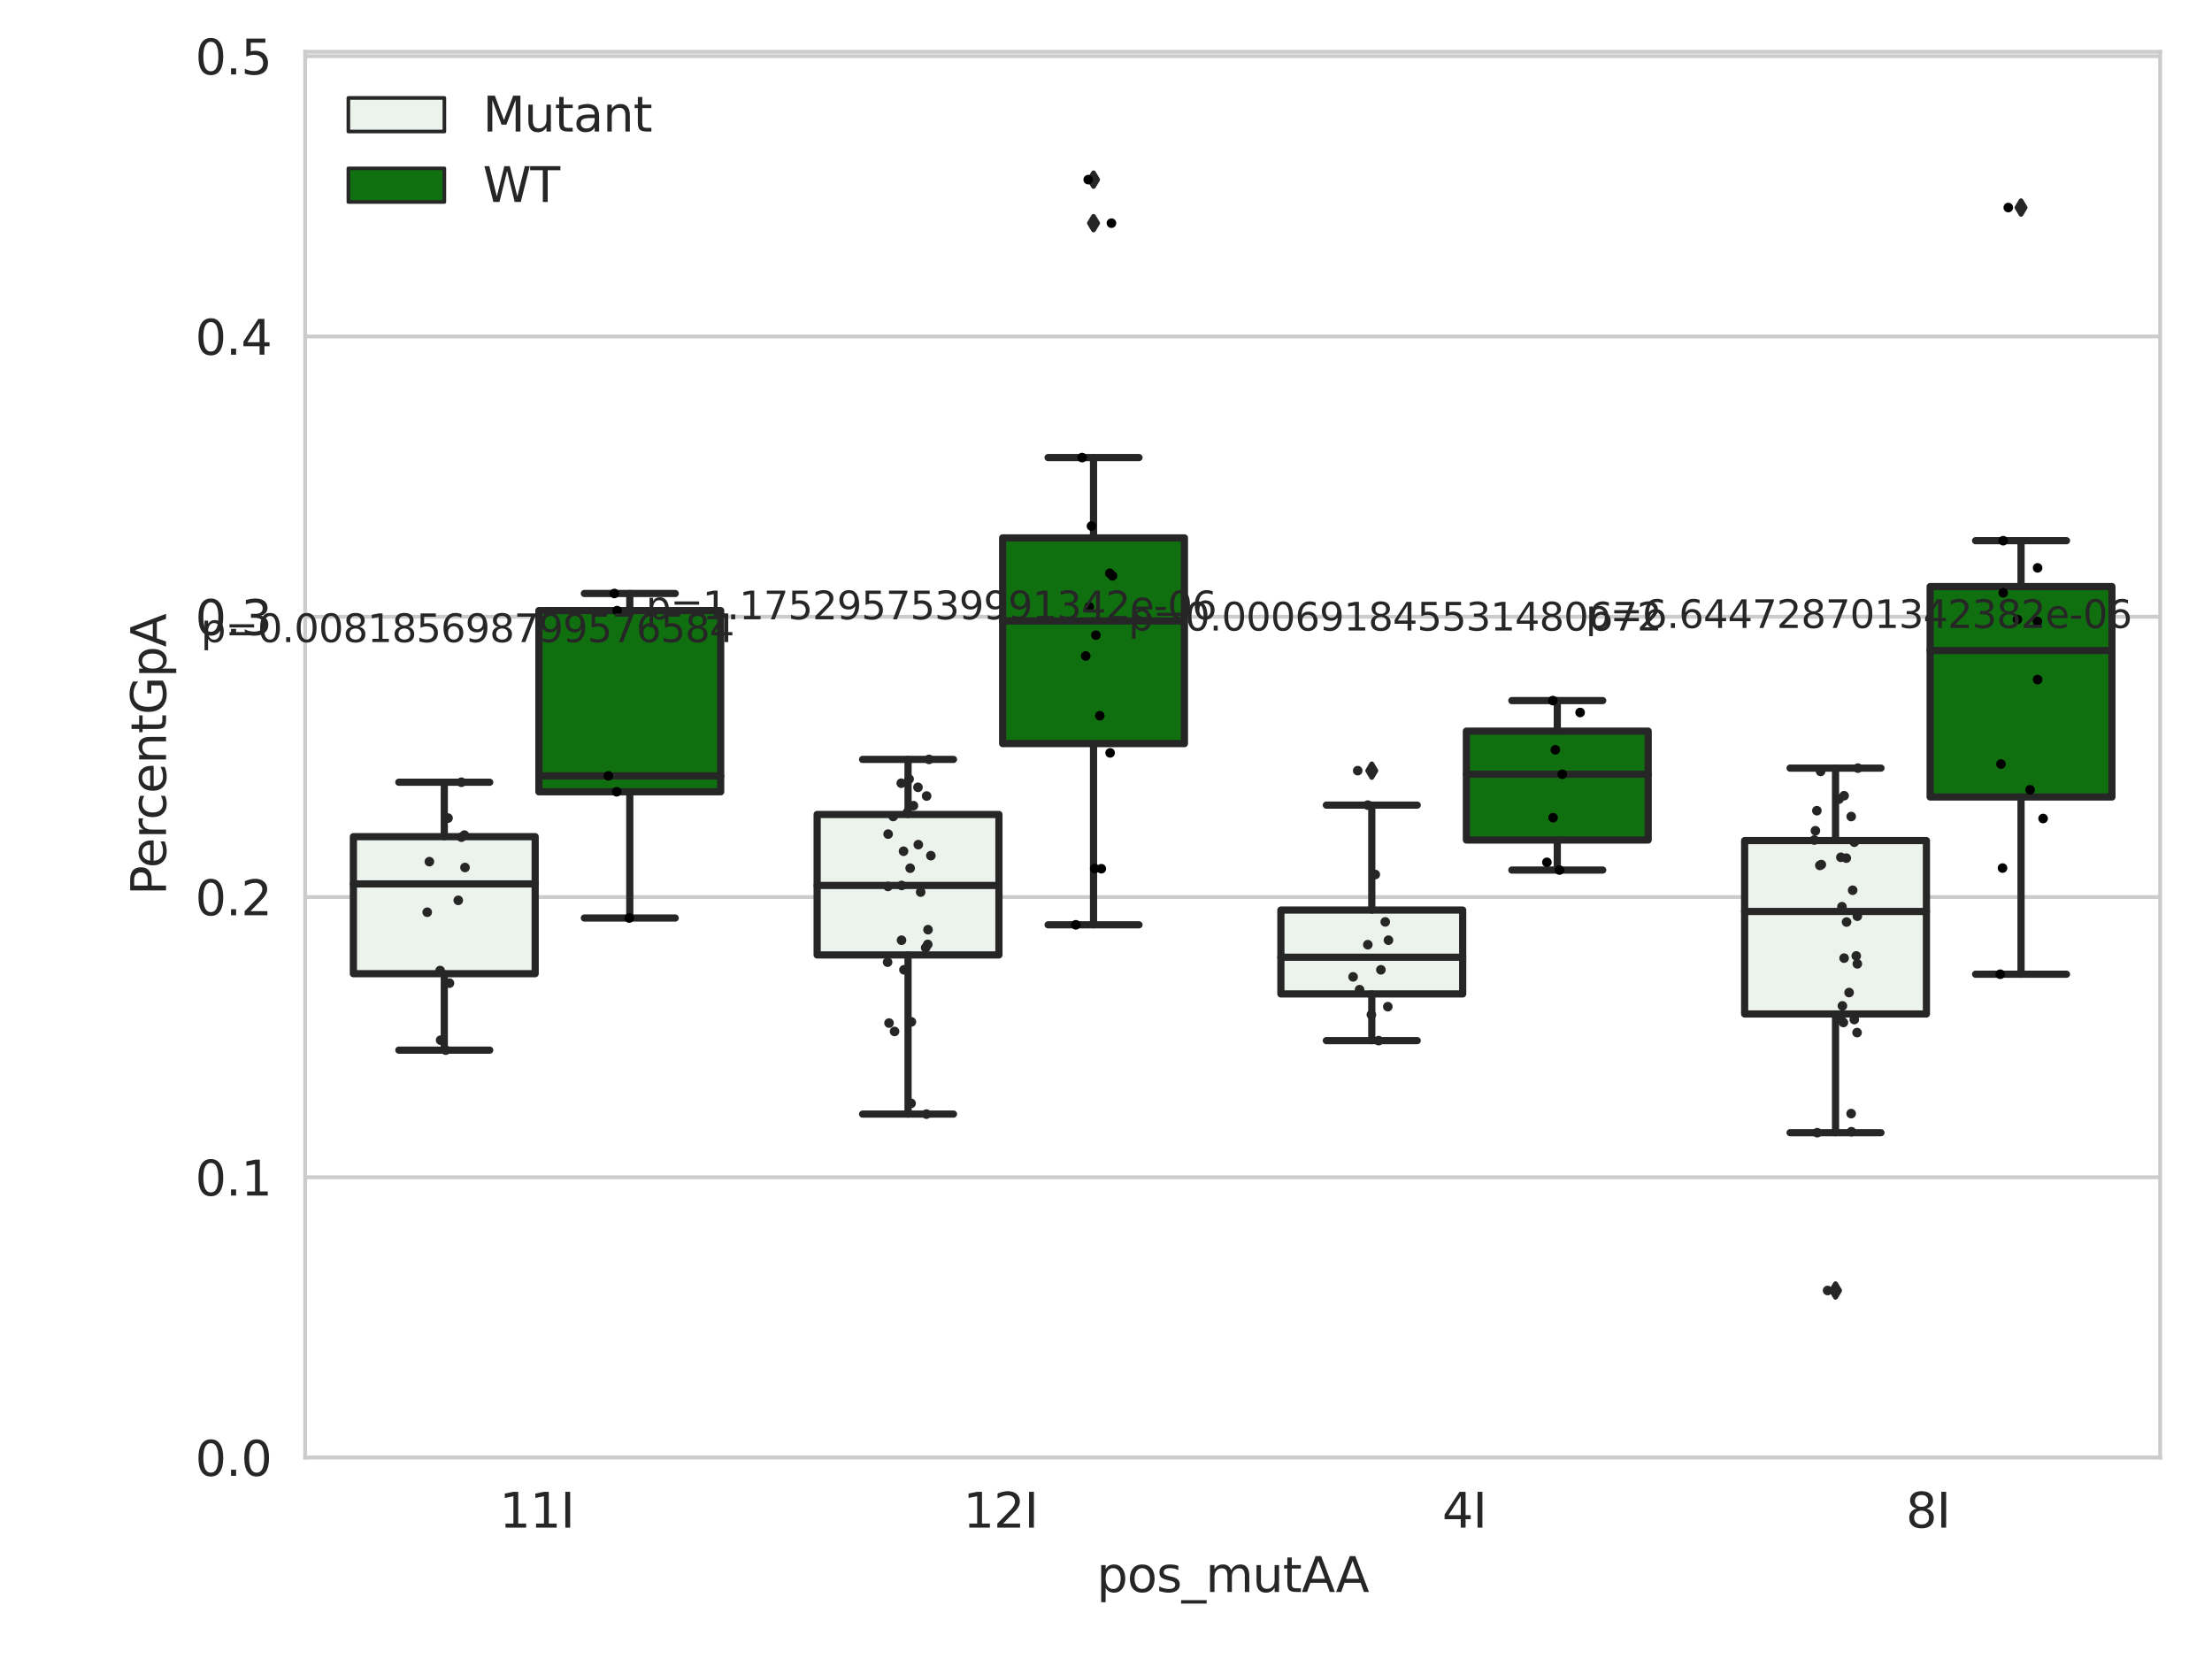 <?xml version="1.0" encoding="utf-8" standalone="no"?>
<!DOCTYPE svg PUBLIC "-//W3C//DTD SVG 1.1//EN"
  "http://www.w3.org/Graphics/SVG/1.1/DTD/svg11.dtd">
<svg xmlns:xlink="http://www.w3.org/1999/xlink" width="460.8pt" height="345.6pt" viewBox="0 0 460.8 345.6" xmlns="http://www.w3.org/2000/svg" version="1.1">
 <defs>
  <style type="text/css">*{stroke-linejoin: round; stroke-linecap: butt}</style>
 </defs>
 <g id="figure_1">
  <g id="patch_1">
   <path d="M 0 345.6 
L 460.8 345.6 
L 460.8 0 
L 0 0 
z
" style="fill: #ffffff"/>
  </g>
  <g id="axes_1">
   <g id="patch_2">
    <path d="M 63.571 303.64 
L 450 303.64 
L 450 10.8 
L 63.571 10.8 
z
" style="fill: #ffffff"/>
   </g>
   <g id="matplotlib.axis_1">
    <g id="xtick_1">
     <g id="text_1">
      <!-- 11I -->
      <g style="fill: #262626" transform="translate(104.037 318.238)scale(0.1 -0.1)">
       <defs>
        <path id="DejaVuSans-31" d="M 794 531 
L 1825 531 
L 1825 4091 
L 703 3866 
L 703 4441 
L 1819 4666 
L 2450 4666 
L 2450 531 
L 3481 531 
L 3481 0 
L 794 0 
L 794 531 
z
" transform="scale(0.016)"/>
        <path id="DejaVuSans-49" d="M 628 4666 
L 1259 4666 
L 1259 0 
L 628 0 
L 628 4666 
z
" transform="scale(0.016)"/>
       </defs>
       <use xlink:href="#DejaVuSans-31"/>
       <use xlink:href="#DejaVuSans-31" x="63.623"/>
       <use xlink:href="#DejaVuSans-49" x="127.246"/>
      </g>
     </g>
    </g>
    <g id="xtick_2">
     <g id="text_2">
      <!-- 12I -->
      <g style="fill: #262626" transform="translate(200.645 318.238)scale(0.1 -0.1)">
       <defs>
        <path id="DejaVuSans-32" d="M 1228 531 
L 3431 531 
L 3431 0 
L 469 0 
L 469 531 
Q 828 903 1448 1529 
Q 2069 2156 2228 2338 
Q 2531 2678 2651 2914 
Q 2772 3150 2772 3378 
Q 2772 3750 2511 3984 
Q 2250 4219 1831 4219 
Q 1534 4219 1204 4116 
Q 875 4013 500 3803 
L 500 4441 
Q 881 4594 1212 4672 
Q 1544 4750 1819 4750 
Q 2544 4750 2975 4387 
Q 3406 4025 3406 3419 
Q 3406 3131 3298 2873 
Q 3191 2616 2906 2266 
Q 2828 2175 2409 1742 
Q 1991 1309 1228 531 
z
" transform="scale(0.016)"/>
       </defs>
       <use xlink:href="#DejaVuSans-31"/>
       <use xlink:href="#DejaVuSans-32" x="63.623"/>
       <use xlink:href="#DejaVuSans-49" x="127.246"/>
      </g>
     </g>
    </g>
    <g id="xtick_3">
     <g id="text_3">
      <!-- 4I -->
      <g style="fill: #262626" transform="translate(300.433 318.238)scale(0.1 -0.1)">
       <defs>
        <path id="DejaVuSans-34" d="M 2419 4116 
L 825 1625 
L 2419 1625 
L 2419 4116 
z
M 2253 4666 
L 3047 4666 
L 3047 1625 
L 3713 1625 
L 3713 1100 
L 3047 1100 
L 3047 0 
L 2419 0 
L 2419 1100 
L 313 1100 
L 313 1709 
L 2253 4666 
z
" transform="scale(0.016)"/>
       </defs>
       <use xlink:href="#DejaVuSans-34"/>
       <use xlink:href="#DejaVuSans-49" x="63.623"/>
      </g>
     </g>
    </g>
    <g id="xtick_4">
     <g id="text_4">
      <!-- 8I -->
      <g style="fill: #262626" transform="translate(397.04 318.238)scale(0.1 -0.1)">
       <defs>
        <path id="DejaVuSans-38" d="M 2034 2216 
Q 1584 2216 1326 1975 
Q 1069 1734 1069 1313 
Q 1069 891 1326 650 
Q 1584 409 2034 409 
Q 2484 409 2743 651 
Q 3003 894 3003 1313 
Q 3003 1734 2745 1975 
Q 2488 2216 2034 2216 
z
M 1403 2484 
Q 997 2584 770 2862 
Q 544 3141 544 3541 
Q 544 4100 942 4425 
Q 1341 4750 2034 4750 
Q 2731 4750 3128 4425 
Q 3525 4100 3525 3541 
Q 3525 3141 3298 2862 
Q 3072 2584 2669 2484 
Q 3125 2378 3379 2068 
Q 3634 1759 3634 1313 
Q 3634 634 3220 271 
Q 2806 -91 2034 -91 
Q 1263 -91 848 271 
Q 434 634 434 1313 
Q 434 1759 690 2068 
Q 947 2378 1403 2484 
z
M 1172 3481 
Q 1172 3119 1398 2916 
Q 1625 2713 2034 2713 
Q 2441 2713 2670 2916 
Q 2900 3119 2900 3481 
Q 2900 3844 2670 4047 
Q 2441 4250 2034 4250 
Q 1625 4250 1398 4047 
Q 1172 3844 1172 3481 
z
" transform="scale(0.016)"/>
       </defs>
       <use xlink:href="#DejaVuSans-38"/>
       <use xlink:href="#DejaVuSans-49" x="63.623"/>
      </g>
     </g>
    </g>
    <g id="text_5">
     <!-- pos_mutAA -->
     <g style="fill: #262626" transform="translate(228.47 331.638)scale(0.1 -0.1)">
      <defs>
       <path id="DejaVuSans-70" d="M 1159 525 
L 1159 -1331 
L 581 -1331 
L 581 3500 
L 1159 3500 
L 1159 2969 
Q 1341 3281 1617 3432 
Q 1894 3584 2278 3584 
Q 2916 3584 3314 3078 
Q 3713 2572 3713 1747 
Q 3713 922 3314 415 
Q 2916 -91 2278 -91 
Q 1894 -91 1617 61 
Q 1341 213 1159 525 
z
M 3116 1747 
Q 3116 2381 2855 2742 
Q 2594 3103 2138 3103 
Q 1681 3103 1420 2742 
Q 1159 2381 1159 1747 
Q 1159 1113 1420 752 
Q 1681 391 2138 391 
Q 2594 391 2855 752 
Q 3116 1113 3116 1747 
z
" transform="scale(0.016)"/>
       <path id="DejaVuSans-6f" d="M 1959 3097 
Q 1497 3097 1228 2736 
Q 959 2375 959 1747 
Q 959 1119 1226 758 
Q 1494 397 1959 397 
Q 2419 397 2687 759 
Q 2956 1122 2956 1747 
Q 2956 2369 2687 2733 
Q 2419 3097 1959 3097 
z
M 1959 3584 
Q 2709 3584 3137 3096 
Q 3566 2609 3566 1747 
Q 3566 888 3137 398 
Q 2709 -91 1959 -91 
Q 1206 -91 779 398 
Q 353 888 353 1747 
Q 353 2609 779 3096 
Q 1206 3584 1959 3584 
z
" transform="scale(0.016)"/>
       <path id="DejaVuSans-73" d="M 2834 3397 
L 2834 2853 
Q 2591 2978 2328 3040 
Q 2066 3103 1784 3103 
Q 1356 3103 1142 2972 
Q 928 2841 928 2578 
Q 928 2378 1081 2264 
Q 1234 2150 1697 2047 
L 1894 2003 
Q 2506 1872 2764 1633 
Q 3022 1394 3022 966 
Q 3022 478 2636 193 
Q 2250 -91 1575 -91 
Q 1294 -91 989 -36 
Q 684 19 347 128 
L 347 722 
Q 666 556 975 473 
Q 1284 391 1588 391 
Q 1994 391 2212 530 
Q 2431 669 2431 922 
Q 2431 1156 2273 1281 
Q 2116 1406 1581 1522 
L 1381 1569 
Q 847 1681 609 1914 
Q 372 2147 372 2553 
Q 372 3047 722 3315 
Q 1072 3584 1716 3584 
Q 2034 3584 2315 3537 
Q 2597 3491 2834 3397 
z
" transform="scale(0.016)"/>
       <path id="DejaVuSans-5f" d="M 3263 -1063 
L 3263 -1509 
L -63 -1509 
L -63 -1063 
L 3263 -1063 
z
" transform="scale(0.016)"/>
       <path id="DejaVuSans-6d" d="M 3328 2828 
Q 3544 3216 3844 3400 
Q 4144 3584 4550 3584 
Q 5097 3584 5394 3201 
Q 5691 2819 5691 2113 
L 5691 0 
L 5113 0 
L 5113 2094 
Q 5113 2597 4934 2840 
Q 4756 3084 4391 3084 
Q 3944 3084 3684 2787 
Q 3425 2491 3425 1978 
L 3425 0 
L 2847 0 
L 2847 2094 
Q 2847 2600 2669 2842 
Q 2491 3084 2119 3084 
Q 1678 3084 1418 2786 
Q 1159 2488 1159 1978 
L 1159 0 
L 581 0 
L 581 3500 
L 1159 3500 
L 1159 2956 
Q 1356 3278 1631 3431 
Q 1906 3584 2284 3584 
Q 2666 3584 2933 3390 
Q 3200 3197 3328 2828 
z
" transform="scale(0.016)"/>
       <path id="DejaVuSans-75" d="M 544 1381 
L 544 3500 
L 1119 3500 
L 1119 1403 
Q 1119 906 1312 657 
Q 1506 409 1894 409 
Q 2359 409 2629 706 
Q 2900 1003 2900 1516 
L 2900 3500 
L 3475 3500 
L 3475 0 
L 2900 0 
L 2900 538 
Q 2691 219 2414 64 
Q 2138 -91 1772 -91 
Q 1169 -91 856 284 
Q 544 659 544 1381 
z
M 1991 3584 
L 1991 3584 
z
" transform="scale(0.016)"/>
       <path id="DejaVuSans-74" d="M 1172 4494 
L 1172 3500 
L 2356 3500 
L 2356 3053 
L 1172 3053 
L 1172 1153 
Q 1172 725 1289 603 
Q 1406 481 1766 481 
L 2356 481 
L 2356 0 
L 1766 0 
Q 1100 0 847 248 
Q 594 497 594 1153 
L 594 3053 
L 172 3053 
L 172 3500 
L 594 3500 
L 594 4494 
L 1172 4494 
z
" transform="scale(0.016)"/>
       <path id="DejaVuSans-41" d="M 2188 4044 
L 1331 1722 
L 3047 1722 
L 2188 4044 
z
M 1831 4666 
L 2547 4666 
L 4325 0 
L 3669 0 
L 3244 1197 
L 1141 1197 
L 716 0 
L 50 0 
L 1831 4666 
z
" transform="scale(0.016)"/>
      </defs>
      <use xlink:href="#DejaVuSans-70"/>
      <use xlink:href="#DejaVuSans-6f" x="63.477"/>
      <use xlink:href="#DejaVuSans-73" x="124.658"/>
      <use xlink:href="#DejaVuSans-5f" x="176.758"/>
      <use xlink:href="#DejaVuSans-6d" x="226.758"/>
      <use xlink:href="#DejaVuSans-75" x="324.17"/>
      <use xlink:href="#DejaVuSans-74" x="387.549"/>
      <use xlink:href="#DejaVuSans-41" x="426.758"/>
      <use xlink:href="#DejaVuSans-41" x="497.916"/>
     </g>
    </g>
   </g>
   <g id="matplotlib.axis_2">
    <g id="ytick_1">
     <g id="line2d_1">
      <path d="M 63.571 303.64 
L 450 303.64 
" clip-path="url(#p8ffa5cc8ee)" style="fill: none; stroke: #cccccc; stroke-width: 0.8; stroke-linecap: round"/>
     </g>
     <g id="text_6">
      <!-- 0.0 -->
      <g style="fill: #262626" transform="translate(40.668 307.439)scale(0.1 -0.1)">
       <defs>
        <path id="DejaVuSans-30" d="M 2034 4250 
Q 1547 4250 1301 3770 
Q 1056 3291 1056 2328 
Q 1056 1369 1301 889 
Q 1547 409 2034 409 
Q 2525 409 2770 889 
Q 3016 1369 3016 2328 
Q 3016 3291 2770 3770 
Q 2525 4250 2034 4250 
z
M 2034 4750 
Q 2819 4750 3233 4129 
Q 3647 3509 3647 2328 
Q 3647 1150 3233 529 
Q 2819 -91 2034 -91 
Q 1250 -91 836 529 
Q 422 1150 422 2328 
Q 422 3509 836 4129 
Q 1250 4750 2034 4750 
z
" transform="scale(0.016)"/>
        <path id="DejaVuSans-2e" d="M 684 794 
L 1344 794 
L 1344 0 
L 684 0 
L 684 794 
z
" transform="scale(0.016)"/>
       </defs>
       <use xlink:href="#DejaVuSans-30"/>
       <use xlink:href="#DejaVuSans-2e" x="63.623"/>
       <use xlink:href="#DejaVuSans-30" x="95.41"/>
      </g>
     </g>
    </g>
    <g id="ytick_2">
     <g id="line2d_2">
      <path d="M 63.571 245.254 
L 450 245.254 
" clip-path="url(#p8ffa5cc8ee)" style="fill: none; stroke: #cccccc; stroke-width: 0.8; stroke-linecap: round"/>
     </g>
     <g id="text_7">
      <!-- 0.1 -->
      <g style="fill: #262626" transform="translate(40.668 249.053)scale(0.1 -0.1)">
       <use xlink:href="#DejaVuSans-30"/>
       <use xlink:href="#DejaVuSans-2e" x="63.623"/>
       <use xlink:href="#DejaVuSans-31" x="95.41"/>
      </g>
     </g>
    </g>
    <g id="ytick_3">
     <g id="line2d_3">
      <path d="M 63.571 186.867 
L 450 186.867 
" clip-path="url(#p8ffa5cc8ee)" style="fill: none; stroke: #cccccc; stroke-width: 0.8; stroke-linecap: round"/>
     </g>
     <g id="text_8">
      <!-- 0.2 -->
      <g style="fill: #262626" transform="translate(40.668 190.666)scale(0.1 -0.1)">
       <use xlink:href="#DejaVuSans-30"/>
       <use xlink:href="#DejaVuSans-2e" x="63.623"/>
       <use xlink:href="#DejaVuSans-32" x="95.41"/>
      </g>
     </g>
    </g>
    <g id="ytick_4">
     <g id="line2d_4">
      <path d="M 63.571 128.481 
L 450 128.481 
" clip-path="url(#p8ffa5cc8ee)" style="fill: none; stroke: #cccccc; stroke-width: 0.8; stroke-linecap: round"/>
     </g>
     <g id="text_9">
      <!-- 0.3 -->
      <g style="fill: #262626" transform="translate(40.668 132.28)scale(0.1 -0.1)">
       <defs>
        <path id="DejaVuSans-33" d="M 2597 2516 
Q 3050 2419 3304 2112 
Q 3559 1806 3559 1356 
Q 3559 666 3084 287 
Q 2609 -91 1734 -91 
Q 1441 -91 1130 -33 
Q 819 25 488 141 
L 488 750 
Q 750 597 1062 519 
Q 1375 441 1716 441 
Q 2309 441 2620 675 
Q 2931 909 2931 1356 
Q 2931 1769 2642 2001 
Q 2353 2234 1838 2234 
L 1294 2234 
L 1294 2753 
L 1863 2753 
Q 2328 2753 2575 2939 
Q 2822 3125 2822 3475 
Q 2822 3834 2567 4026 
Q 2313 4219 1838 4219 
Q 1578 4219 1281 4162 
Q 984 4106 628 3988 
L 628 4550 
Q 988 4650 1302 4700 
Q 1616 4750 1894 4750 
Q 2613 4750 3031 4423 
Q 3450 4097 3450 3541 
Q 3450 3153 3228 2886 
Q 3006 2619 2597 2516 
z
" transform="scale(0.016)"/>
       </defs>
       <use xlink:href="#DejaVuSans-30"/>
       <use xlink:href="#DejaVuSans-2e" x="63.623"/>
       <use xlink:href="#DejaVuSans-33" x="95.41"/>
      </g>
     </g>
    </g>
    <g id="ytick_5">
     <g id="line2d_5">
      <path d="M 63.571 70.094 
L 450 70.094 
" clip-path="url(#p8ffa5cc8ee)" style="fill: none; stroke: #cccccc; stroke-width: 0.8; stroke-linecap: round"/>
     </g>
     <g id="text_10">
      <!-- 0.4 -->
      <g style="fill: #262626" transform="translate(40.668 73.893)scale(0.1 -0.1)">
       <use xlink:href="#DejaVuSans-30"/>
       <use xlink:href="#DejaVuSans-2e" x="63.623"/>
       <use xlink:href="#DejaVuSans-34" x="95.41"/>
      </g>
     </g>
    </g>
    <g id="ytick_6">
     <g id="line2d_6">
      <path d="M 63.571 11.708 
L 450 11.708 
" clip-path="url(#p8ffa5cc8ee)" style="fill: none; stroke: #cccccc; stroke-width: 0.8; stroke-linecap: round"/>
     </g>
     <g id="text_11">
      <!-- 0.5 -->
      <g style="fill: #262626" transform="translate(40.668 15.507)scale(0.1 -0.1)">
       <defs>
        <path id="DejaVuSans-35" d="M 691 4666 
L 3169 4666 
L 3169 4134 
L 1269 4134 
L 1269 2991 
Q 1406 3038 1543 3061 
Q 1681 3084 1819 3084 
Q 2600 3084 3056 2656 
Q 3513 2228 3513 1497 
Q 3513 744 3044 326 
Q 2575 -91 1722 -91 
Q 1428 -91 1123 -41 
Q 819 9 494 109 
L 494 744 
Q 775 591 1075 516 
Q 1375 441 1709 441 
Q 2250 441 2565 725 
Q 2881 1009 2881 1497 
Q 2881 1984 2565 2268 
Q 2250 2553 1709 2553 
Q 1456 2553 1204 2497 
Q 953 2441 691 2322 
L 691 4666 
z
" transform="scale(0.016)"/>
       </defs>
       <use xlink:href="#DejaVuSans-30"/>
       <use xlink:href="#DejaVuSans-2e" x="63.623"/>
       <use xlink:href="#DejaVuSans-35" x="95.41"/>
      </g>
     </g>
    </g>
    <g id="text_12">
     <!-- PercentGpA -->
     <g style="fill: #262626" transform="translate(34.588 186.497)rotate(-90)scale(0.1 -0.1)">
      <defs>
       <path id="DejaVuSans-50" d="M 1259 4147 
L 1259 2394 
L 2053 2394 
Q 2494 2394 2734 2622 
Q 2975 2850 2975 3272 
Q 2975 3691 2734 3919 
Q 2494 4147 2053 4147 
L 1259 4147 
z
M 628 4666 
L 2053 4666 
Q 2838 4666 3239 4311 
Q 3641 3956 3641 3272 
Q 3641 2581 3239 2228 
Q 2838 1875 2053 1875 
L 1259 1875 
L 1259 0 
L 628 0 
L 628 4666 
z
" transform="scale(0.016)"/>
       <path id="DejaVuSans-65" d="M 3597 1894 
L 3597 1613 
L 953 1613 
Q 991 1019 1311 708 
Q 1631 397 2203 397 
Q 2534 397 2845 478 
Q 3156 559 3463 722 
L 3463 178 
Q 3153 47 2828 -22 
Q 2503 -91 2169 -91 
Q 1331 -91 842 396 
Q 353 884 353 1716 
Q 353 2575 817 3079 
Q 1281 3584 2069 3584 
Q 2775 3584 3186 3129 
Q 3597 2675 3597 1894 
z
M 3022 2063 
Q 3016 2534 2758 2815 
Q 2500 3097 2075 3097 
Q 1594 3097 1305 2825 
Q 1016 2553 972 2059 
L 3022 2063 
z
" transform="scale(0.016)"/>
       <path id="DejaVuSans-72" d="M 2631 2963 
Q 2534 3019 2420 3045 
Q 2306 3072 2169 3072 
Q 1681 3072 1420 2755 
Q 1159 2438 1159 1844 
L 1159 0 
L 581 0 
L 581 3500 
L 1159 3500 
L 1159 2956 
Q 1341 3275 1631 3429 
Q 1922 3584 2338 3584 
Q 2397 3584 2469 3576 
Q 2541 3569 2628 3553 
L 2631 2963 
z
" transform="scale(0.016)"/>
       <path id="DejaVuSans-63" d="M 3122 3366 
L 3122 2828 
Q 2878 2963 2633 3030 
Q 2388 3097 2138 3097 
Q 1578 3097 1268 2742 
Q 959 2388 959 1747 
Q 959 1106 1268 751 
Q 1578 397 2138 397 
Q 2388 397 2633 464 
Q 2878 531 3122 666 
L 3122 134 
Q 2881 22 2623 -34 
Q 2366 -91 2075 -91 
Q 1284 -91 818 406 
Q 353 903 353 1747 
Q 353 2603 823 3093 
Q 1294 3584 2113 3584 
Q 2378 3584 2631 3529 
Q 2884 3475 3122 3366 
z
" transform="scale(0.016)"/>
       <path id="DejaVuSans-6e" d="M 3513 2113 
L 3513 0 
L 2938 0 
L 2938 2094 
Q 2938 2591 2744 2837 
Q 2550 3084 2163 3084 
Q 1697 3084 1428 2787 
Q 1159 2491 1159 1978 
L 1159 0 
L 581 0 
L 581 3500 
L 1159 3500 
L 1159 2956 
Q 1366 3272 1645 3428 
Q 1925 3584 2291 3584 
Q 2894 3584 3203 3211 
Q 3513 2838 3513 2113 
z
" transform="scale(0.016)"/>
       <path id="DejaVuSans-47" d="M 3809 666 
L 3809 1919 
L 2778 1919 
L 2778 2438 
L 4434 2438 
L 4434 434 
Q 4069 175 3628 42 
Q 3188 -91 2688 -91 
Q 1594 -91 976 548 
Q 359 1188 359 2328 
Q 359 3472 976 4111 
Q 1594 4750 2688 4750 
Q 3144 4750 3555 4637 
Q 3966 4525 4313 4306 
L 4313 3634 
Q 3963 3931 3569 4081 
Q 3175 4231 2741 4231 
Q 1884 4231 1454 3753 
Q 1025 3275 1025 2328 
Q 1025 1384 1454 906 
Q 1884 428 2741 428 
Q 3075 428 3337 486 
Q 3600 544 3809 666 
z
" transform="scale(0.016)"/>
      </defs>
      <use xlink:href="#DejaVuSans-50"/>
      <use xlink:href="#DejaVuSans-65" x="56.678"/>
      <use xlink:href="#DejaVuSans-72" x="118.201"/>
      <use xlink:href="#DejaVuSans-63" x="157.064"/>
      <use xlink:href="#DejaVuSans-65" x="212.045"/>
      <use xlink:href="#DejaVuSans-6e" x="273.568"/>
      <use xlink:href="#DejaVuSans-74" x="336.947"/>
      <use xlink:href="#DejaVuSans-47" x="376.156"/>
      <use xlink:href="#DejaVuSans-70" x="453.646"/>
      <use xlink:href="#DejaVuSans-41" x="517.123"/>
     </g>
    </g>
   </g>
   <g id="patch_3">
    <path d="M 73.618 202.837 
L 111.488 202.837 
L 111.488 174.289 
L 73.618 174.289 
L 73.618 202.837 
z
" clip-path="url(#p8ffa5cc8ee)" style="fill: #ecf2ec; stroke: #262626; stroke-width: 1.5; stroke-linejoin: miter"/>
   </g>
   <g id="patch_4">
    <path d="M 112.261 164.942 
L 150.131 164.942 
L 150.131 127.199 
L 112.261 127.199 
L 112.261 164.942 
z
" clip-path="url(#p8ffa5cc8ee)" style="fill: #107010; stroke: #262626; stroke-width: 1.5; stroke-linejoin: miter"/>
   </g>
   <g id="patch_5">
    <path d="M 170.226 198.933 
L 208.096 198.933 
L 208.096 169.669 
L 170.226 169.669 
L 170.226 198.933 
z
" clip-path="url(#p8ffa5cc8ee)" style="fill: #ecf2ec; stroke: #262626; stroke-width: 1.5; stroke-linejoin: miter"/>
   </g>
   <g id="patch_6">
    <path d="M 208.868 154.904 
L 246.738 154.904 
L 246.738 112.049 
L 208.868 112.049 
L 208.868 154.904 
z
" clip-path="url(#p8ffa5cc8ee)" style="fill: #107010; stroke: #262626; stroke-width: 1.5; stroke-linejoin: miter"/>
   </g>
   <g id="patch_7">
    <path d="M 266.833 207.053 
L 304.703 207.053 
L 304.703 189.583 
L 266.833 189.583 
L 266.833 207.053 
z
" clip-path="url(#p8ffa5cc8ee)" style="fill: #ecf2ec; stroke: #262626; stroke-width: 1.5; stroke-linejoin: miter"/>
   </g>
   <g id="patch_8">
    <path d="M 305.476 174.989 
L 343.346 174.989 
L 343.346 152.312 
L 305.476 152.312 
L 305.476 174.989 
z
" clip-path="url(#p8ffa5cc8ee)" style="fill: #107010; stroke: #262626; stroke-width: 1.5; stroke-linejoin: miter"/>
   </g>
   <g id="patch_9">
    <path d="M 363.44 211.227 
L 401.31 211.227 
L 401.31 175.108 
L 363.44 175.108 
L 363.44 211.227 
z
" clip-path="url(#p8ffa5cc8ee)" style="fill: #ecf2ec; stroke: #262626; stroke-width: 1.5; stroke-linejoin: miter"/>
   </g>
   <g id="patch_10">
    <path d="M 402.083 166.024 
L 439.953 166.024 
L 439.953 122.194 
L 402.083 122.194 
L 402.083 166.024 
z
" clip-path="url(#p8ffa5cc8ee)" style="fill: #107010; stroke: #262626; stroke-width: 1.5; stroke-linejoin: miter"/>
   </g>
   <g id="patch_11">
    <path d="M 111.875 303.64 
L 111.875 303.64 
L 111.875 303.64 
L 111.875 303.64 
z
" clip-path="url(#p8ffa5cc8ee)" style="fill: #ecf2ec; stroke: #262626; stroke-width: 0.75; stroke-linejoin: miter"/>
   </g>
   <g id="patch_12">
    <path d="M 111.875 303.64 
L 111.875 303.64 
L 111.875 303.64 
L 111.875 303.64 
z
" clip-path="url(#p8ffa5cc8ee)" style="fill: #107010; stroke: #262626; stroke-width: 0.75; stroke-linejoin: miter"/>
   </g>
   <g id="PathCollection_1"/>
   <g id="PathCollection_2"/>
   <g id="line2d_7">
    <path d="M 92.553 202.837 
L 92.553 218.763 
" clip-path="url(#p8ffa5cc8ee)" style="fill: none; stroke: #262626; stroke-width: 1.5; stroke-linecap: round"/>
   </g>
   <g id="line2d_8">
    <path d="M 92.553 174.289 
L 92.553 162.954 
" clip-path="url(#p8ffa5cc8ee)" style="fill: none; stroke: #262626; stroke-width: 1.5; stroke-linecap: round"/>
   </g>
   <g id="line2d_9">
    <path d="M 83.086 218.763 
L 102.021 218.763 
" clip-path="url(#p8ffa5cc8ee)" style="fill: none; stroke: #262626; stroke-width: 1.5; stroke-linecap: round"/>
   </g>
   <g id="line2d_10">
    <path d="M 83.086 162.954 
L 102.021 162.954 
" clip-path="url(#p8ffa5cc8ee)" style="fill: none; stroke: #262626; stroke-width: 1.5; stroke-linecap: round"/>
   </g>
   <g id="line2d_11"/>
   <g id="line2d_12">
    <path d="M 131.196 164.942 
L 131.196 191.238 
" clip-path="url(#p8ffa5cc8ee)" style="fill: none; stroke: #262626; stroke-width: 1.5; stroke-linecap: round"/>
   </g>
   <g id="line2d_13">
    <path d="M 131.196 127.199 
L 131.196 123.635 
" clip-path="url(#p8ffa5cc8ee)" style="fill: none; stroke: #262626; stroke-width: 1.5; stroke-linecap: round"/>
   </g>
   <g id="line2d_14">
    <path d="M 121.729 191.238 
L 140.664 191.238 
" clip-path="url(#p8ffa5cc8ee)" style="fill: none; stroke: #262626; stroke-width: 1.5; stroke-linecap: round"/>
   </g>
   <g id="line2d_15">
    <path d="M 121.729 123.635 
L 140.664 123.635 
" clip-path="url(#p8ffa5cc8ee)" style="fill: none; stroke: #262626; stroke-width: 1.5; stroke-linecap: round"/>
   </g>
   <g id="line2d_16"/>
   <g id="line2d_17">
    <path d="M 189.161 198.933 
L 189.161 232.088 
" clip-path="url(#p8ffa5cc8ee)" style="fill: none; stroke: #262626; stroke-width: 1.5; stroke-linecap: round"/>
   </g>
   <g id="line2d_18">
    <path d="M 189.161 169.669 
L 189.161 158.199 
" clip-path="url(#p8ffa5cc8ee)" style="fill: none; stroke: #262626; stroke-width: 1.5; stroke-linecap: round"/>
   </g>
   <g id="line2d_19">
    <path d="M 179.693 232.088 
L 198.628 232.088 
" clip-path="url(#p8ffa5cc8ee)" style="fill: none; stroke: #262626; stroke-width: 1.5; stroke-linecap: round"/>
   </g>
   <g id="line2d_20">
    <path d="M 179.693 158.199 
L 198.628 158.199 
" clip-path="url(#p8ffa5cc8ee)" style="fill: none; stroke: #262626; stroke-width: 1.5; stroke-linecap: round"/>
   </g>
   <g id="line2d_21"/>
   <g id="line2d_22">
    <path d="M 227.803 154.904 
L 227.803 192.656 
" clip-path="url(#p8ffa5cc8ee)" style="fill: none; stroke: #262626; stroke-width: 1.5; stroke-linecap: round"/>
   </g>
   <g id="line2d_23">
    <path d="M 227.803 112.049 
L 227.803 95.32 
" clip-path="url(#p8ffa5cc8ee)" style="fill: none; stroke: #262626; stroke-width: 1.5; stroke-linecap: round"/>
   </g>
   <g id="line2d_24">
    <path d="M 218.336 192.656 
L 237.271 192.656 
" clip-path="url(#p8ffa5cc8ee)" style="fill: none; stroke: #262626; stroke-width: 1.5; stroke-linecap: round"/>
   </g>
   <g id="line2d_25">
    <path d="M 218.336 95.32 
L 237.271 95.32 
" clip-path="url(#p8ffa5cc8ee)" style="fill: none; stroke: #262626; stroke-width: 1.5; stroke-linecap: round"/>
   </g>
   <g id="line2d_26">
    <defs>
     <path id="m1a742cdeb4" d="M -0 1.414 
L 0.849 0 
L 0 -1.414 
L -0.849 -0 
z
" style="stroke: #262626; stroke-linejoin: miter"/>
    </defs>
    <g clip-path="url(#p8ffa5cc8ee)">
     <use xlink:href="#m1a742cdeb4" x="227.803" y="37.422" style="fill: #262626; stroke: #262626; stroke-linejoin: miter"/>
     <use xlink:href="#m1a742cdeb4" x="227.803" y="46.489" style="fill: #262626; stroke: #262626; stroke-linejoin: miter"/>
    </g>
   </g>
   <g id="line2d_27">
    <path d="M 285.768 207.053 
L 285.768 216.78 
" clip-path="url(#p8ffa5cc8ee)" style="fill: none; stroke: #262626; stroke-width: 1.5; stroke-linecap: round"/>
   </g>
   <g id="line2d_28">
    <path d="M 285.768 189.583 
L 285.768 167.721 
" clip-path="url(#p8ffa5cc8ee)" style="fill: none; stroke: #262626; stroke-width: 1.5; stroke-linecap: round"/>
   </g>
   <g id="line2d_29">
    <path d="M 276.3 216.78 
L 295.235 216.78 
" clip-path="url(#p8ffa5cc8ee)" style="fill: none; stroke: #262626; stroke-width: 1.5; stroke-linecap: round"/>
   </g>
   <g id="line2d_30">
    <path d="M 276.3 167.721 
L 295.235 167.721 
" clip-path="url(#p8ffa5cc8ee)" style="fill: none; stroke: #262626; stroke-width: 1.5; stroke-linecap: round"/>
   </g>
   <g id="line2d_31">
    <g clip-path="url(#p8ffa5cc8ee)">
     <use xlink:href="#m1a742cdeb4" x="285.768" y="160.543" style="fill: #262626; stroke: #262626; stroke-linejoin: miter"/>
    </g>
   </g>
   <g id="line2d_32">
    <path d="M 324.411 174.989 
L 324.411 181.245 
" clip-path="url(#p8ffa5cc8ee)" style="fill: none; stroke: #262626; stroke-width: 1.5; stroke-linecap: round"/>
   </g>
   <g id="line2d_33">
    <path d="M 324.411 152.312 
L 324.411 145.947 
" clip-path="url(#p8ffa5cc8ee)" style="fill: none; stroke: #262626; stroke-width: 1.5; stroke-linecap: round"/>
   </g>
   <g id="line2d_34">
    <path d="M 314.943 181.245 
L 333.878 181.245 
" clip-path="url(#p8ffa5cc8ee)" style="fill: none; stroke: #262626; stroke-width: 1.5; stroke-linecap: round"/>
   </g>
   <g id="line2d_35">
    <path d="M 314.943 145.947 
L 333.878 145.947 
" clip-path="url(#p8ffa5cc8ee)" style="fill: none; stroke: #262626; stroke-width: 1.5; stroke-linecap: round"/>
   </g>
   <g id="line2d_36"/>
   <g id="line2d_37">
    <path d="M 382.375 211.227 
L 382.375 235.961 
" clip-path="url(#p8ffa5cc8ee)" style="fill: none; stroke: #262626; stroke-width: 1.5; stroke-linecap: round"/>
   </g>
   <g id="line2d_38">
    <path d="M 382.375 175.108 
L 382.375 160.012 
" clip-path="url(#p8ffa5cc8ee)" style="fill: none; stroke: #262626; stroke-width: 1.5; stroke-linecap: round"/>
   </g>
   <g id="line2d_39">
    <path d="M 372.907 235.961 
L 391.842 235.961 
" clip-path="url(#p8ffa5cc8ee)" style="fill: none; stroke: #262626; stroke-width: 1.5; stroke-linecap: round"/>
   </g>
   <g id="line2d_40">
    <path d="M 372.907 160.012 
L 391.842 160.012 
" clip-path="url(#p8ffa5cc8ee)" style="fill: none; stroke: #262626; stroke-width: 1.5; stroke-linecap: round"/>
   </g>
   <g id="line2d_41">
    <g clip-path="url(#p8ffa5cc8ee)">
     <use xlink:href="#m1a742cdeb4" x="382.375" y="268.836" style="fill: #262626; stroke: #262626; stroke-linejoin: miter"/>
    </g>
   </g>
   <g id="line2d_42">
    <path d="M 421.018 166.024 
L 421.018 202.948 
" clip-path="url(#p8ffa5cc8ee)" style="fill: none; stroke: #262626; stroke-width: 1.5; stroke-linecap: round"/>
   </g>
   <g id="line2d_43">
    <path d="M 421.018 122.194 
L 421.018 112.636 
" clip-path="url(#p8ffa5cc8ee)" style="fill: none; stroke: #262626; stroke-width: 1.5; stroke-linecap: round"/>
   </g>
   <g id="line2d_44">
    <path d="M 411.55 202.948 
L 430.485 202.948 
" clip-path="url(#p8ffa5cc8ee)" style="fill: none; stroke: #262626; stroke-width: 1.5; stroke-linecap: round"/>
   </g>
   <g id="line2d_45">
    <path d="M 411.55 112.636 
L 430.485 112.636 
" clip-path="url(#p8ffa5cc8ee)" style="fill: none; stroke: #262626; stroke-width: 1.5; stroke-linecap: round"/>
   </g>
   <g id="line2d_46">
    <g clip-path="url(#p8ffa5cc8ee)">
     <use xlink:href="#m1a742cdeb4" x="421.018" y="43.237" style="fill: #262626; stroke: #262626; stroke-linejoin: miter"/>
    </g>
   </g>
   <g id="line2d_47">
    <path d="M 73.618 184.136 
L 111.488 184.136 
" clip-path="url(#p8ffa5cc8ee)" style="fill: none; stroke: #262626; stroke-width: 1.5; stroke-linecap: round"/>
   </g>
   <g id="line2d_48">
    <path d="M 112.261 161.629 
L 150.131 161.629 
" clip-path="url(#p8ffa5cc8ee)" style="fill: none; stroke: #262626; stroke-width: 1.5; stroke-linecap: round"/>
   </g>
   <g id="line2d_49">
    <path d="M 170.226 184.458 
L 208.096 184.458 
" clip-path="url(#p8ffa5cc8ee)" style="fill: none; stroke: #262626; stroke-width: 1.5; stroke-linecap: round"/>
   </g>
   <g id="line2d_50">
    <path d="M 208.868 129.36 
L 246.738 129.36 
" clip-path="url(#p8ffa5cc8ee)" style="fill: none; stroke: #262626; stroke-width: 1.5; stroke-linecap: round"/>
   </g>
   <g id="line2d_51">
    <path d="M 266.833 199.414 
L 304.703 199.414 
" clip-path="url(#p8ffa5cc8ee)" style="fill: none; stroke: #262626; stroke-width: 1.5; stroke-linecap: round"/>
   </g>
   <g id="line2d_52">
    <path d="M 305.476 161.29 
L 343.346 161.29 
" clip-path="url(#p8ffa5cc8ee)" style="fill: none; stroke: #262626; stroke-width: 1.5; stroke-linecap: round"/>
   </g>
   <g id="line2d_53">
    <path d="M 363.44 189.87 
L 401.31 189.87 
" clip-path="url(#p8ffa5cc8ee)" style="fill: none; stroke: #262626; stroke-width: 1.5; stroke-linecap: round"/>
   </g>
   <g id="line2d_54">
    <path d="M 402.083 135.51 
L 439.953 135.51 
" clip-path="url(#p8ffa5cc8ee)" style="fill: none; stroke: #262626; stroke-width: 1.5; stroke-linecap: round"/>
   </g>
   <g id="patch_13">
    <path d="M 63.571 303.64 
L 63.571 10.8 
" style="fill: none; stroke: #cccccc; stroke-width: 0.8; stroke-linejoin: miter; stroke-linecap: square"/>
   </g>
   <g id="patch_14">
    <path d="M 450 303.64 
L 450 10.8 
" style="fill: none; stroke: #cccccc; stroke-width: 0.8; stroke-linejoin: miter; stroke-linecap: square"/>
   </g>
   <g id="patch_15">
    <path d="M 63.571 303.64 
L 450 303.64 
" style="fill: none; stroke: #cccccc; stroke-width: 0.8; stroke-linejoin: miter; stroke-linecap: square"/>
   </g>
   <g id="patch_16">
    <path d="M 63.571 10.8 
L 450 10.8 
" style="fill: none; stroke: #cccccc; stroke-width: 0.8; stroke-linejoin: miter; stroke-linecap: square"/>
   </g>
   <g id="PathCollection_3">
    <defs>
     <path id="C0_0_b7b662e44f" d="M 0 1 
C 0.265 1 0.52 0.895 0.707 0.707 
C 0.895 0.52 1 0.265 1 -0 
C 1 -0.265 0.895 -0.52 0.707 -0.707 
C 0.52 -0.895 0.265 -1 0 -1 
C -0.265 -1 -0.52 -0.895 -0.707 -0.707 
C -0.895 -0.52 -1 -0.265 -1 0 
C -1 0.265 -0.895 0.52 -0.707 0.707 
C -0.52 0.895 -0.265 1 0 1 
z
"/>
    </defs>
    <g clip-path="url(#p8ffa5cc8ee)">
     <use xlink:href="#C0_0_b7b662e44f" x="93.337" y="170.422" style="fill: #262626"/>
    </g>
    <g clip-path="url(#p8ffa5cc8ee)">
     <use xlink:href="#C0_0_b7b662e44f" x="88.997" y="190.032" style="fill: #262626"/>
    </g>
    <g clip-path="url(#p8ffa5cc8ee)">
     <use xlink:href="#C0_0_b7b662e44f" x="91.684" y="202.18" style="fill: #262626"/>
    </g>
    <g clip-path="url(#p8ffa5cc8ee)">
     <use xlink:href="#C0_0_b7b662e44f" x="95.465" y="187.558" style="fill: #262626"/>
    </g>
    <g clip-path="url(#p8ffa5cc8ee)">
     <use xlink:href="#C0_0_b7b662e44f" x="89.447" y="179.497" style="fill: #262626"/>
    </g>
    <g clip-path="url(#p8ffa5cc8ee)">
     <use xlink:href="#C0_0_b7b662e44f" x="91.789" y="216.689" style="fill: #262626"/>
    </g>
    <g clip-path="url(#p8ffa5cc8ee)">
     <use xlink:href="#C0_0_b7b662e44f" x="93.634" y="204.808" style="fill: #262626"/>
    </g>
    <g clip-path="url(#p8ffa5cc8ee)">
     <use xlink:href="#C0_0_b7b662e44f" x="92.85" y="218.763" style="fill: #262626"/>
    </g>
    <g clip-path="url(#p8ffa5cc8ee)">
     <use xlink:href="#C0_0_b7b662e44f" x="96.112" y="162.954" style="fill: #262626"/>
    </g>
    <g clip-path="url(#p8ffa5cc8ee)">
     <use xlink:href="#C0_0_b7b662e44f" x="96.126" y="174.397" style="fill: #262626"/>
    </g>
    <g clip-path="url(#p8ffa5cc8ee)">
     <use xlink:href="#C0_0_b7b662e44f" x="96.742" y="173.966" style="fill: #262626"/>
    </g>
    <g clip-path="url(#p8ffa5cc8ee)">
     <use xlink:href="#C0_0_b7b662e44f" x="96.867" y="180.713" style="fill: #262626"/>
    </g>
   </g>
   <g id="PathCollection_4">
    <defs>
     <path id="C1_0_b3089191b2" d="M 0 1 
C 0.265 1 0.52 0.895 0.707 0.707 
C 0.895 0.52 1 0.265 1 -0 
C 1 -0.265 0.895 -0.52 0.707 -0.707 
C 0.52 -0.895 0.265 -1 0 -1 
C -0.265 -1 -0.52 -0.895 -0.707 -0.707 
C -0.895 -0.52 -1 -0.265 -1 0 
C -1 0.265 -0.895 0.52 -0.707 0.707 
C -0.52 0.895 -0.265 1 0 1 
z
"/>
    </defs>
    <g clip-path="url(#p8ffa5cc8ee)">
     <use xlink:href="#C1_0_b3089191b2" x="128.548" y="127.199"/>
    </g>
    <g clip-path="url(#p8ffa5cc8ee)">
     <use xlink:href="#C1_0_b3089191b2" x="128.459" y="164.942"/>
    </g>
    <g clip-path="url(#p8ffa5cc8ee)">
     <use xlink:href="#C1_0_b3089191b2" x="127.986" y="123.635"/>
    </g>
    <g clip-path="url(#p8ffa5cc8ee)">
     <use xlink:href="#C1_0_b3089191b2" x="131.093" y="191.238"/>
    </g>
    <g clip-path="url(#p8ffa5cc8ee)">
     <use xlink:href="#C1_0_b3089191b2" x="126.736" y="161.629"/>
    </g>
   </g>
   <g id="PathCollection_5">
    <defs>
     <path id="C2_0_7be2244586" d="M 0 1 
C 0.265 1 0.52 0.895 0.707 0.707 
C 0.895 0.52 1 0.265 1 -0 
C 1 -0.265 0.895 -0.52 0.707 -0.707 
C 0.52 -0.895 0.265 -1 0 -1 
C -0.265 -1 -0.52 -0.895 -0.707 -0.707 
C -0.895 -0.52 -1 -0.265 -1 0 
C -1 0.265 -0.895 0.52 -0.707 0.707 
C -0.52 0.895 -0.265 1 0 1 
z
"/>
    </defs>
    <g clip-path="url(#p8ffa5cc8ee)">
     <use xlink:href="#C2_0_7be2244586" x="191.23" y="164.011" style="fill: #262626"/>
    </g>
    <g clip-path="url(#p8ffa5cc8ee)">
     <use xlink:href="#C2_0_7be2244586" x="185.203" y="213.121" style="fill: #262626"/>
    </g>
    <g clip-path="url(#p8ffa5cc8ee)">
     <use xlink:href="#C2_0_7be2244586" x="187.824" y="184.458" style="fill: #262626"/>
    </g>
    <g clip-path="url(#p8ffa5cc8ee)">
     <use xlink:href="#C2_0_7be2244586" x="189.861" y="212.874" style="fill: #262626"/>
    </g>
    <g clip-path="url(#p8ffa5cc8ee)">
     <use xlink:href="#C2_0_7be2244586" x="185.011" y="173.758" style="fill: #262626"/>
    </g>
    <g clip-path="url(#p8ffa5cc8ee)">
     <use xlink:href="#C2_0_7be2244586" x="184.984" y="184.657" style="fill: #262626"/>
    </g>
    <g clip-path="url(#p8ffa5cc8ee)">
     <use xlink:href="#C2_0_7be2244586" x="193.916" y="178.251" style="fill: #262626"/>
    </g>
    <g clip-path="url(#p8ffa5cc8ee)">
     <use xlink:href="#C2_0_7be2244586" x="193.032" y="165.824" style="fill: #262626"/>
    </g>
    <g clip-path="url(#p8ffa5cc8ee)">
     <use xlink:href="#C2_0_7be2244586" x="186.071" y="170.093" style="fill: #262626"/>
    </g>
    <g clip-path="url(#p8ffa5cc8ee)">
     <use xlink:href="#C2_0_7be2244586" x="184.903" y="200.437" style="fill: #262626"/>
    </g>
    <g clip-path="url(#p8ffa5cc8ee)">
     <use xlink:href="#C2_0_7be2244586" x="192.994" y="232.088" style="fill: #262626"/>
    </g>
    <g clip-path="url(#p8ffa5cc8ee)">
     <use xlink:href="#C2_0_7be2244586" x="191.792" y="185.84" style="fill: #262626"/>
    </g>
    <g clip-path="url(#p8ffa5cc8ee)">
     <use xlink:href="#C2_0_7be2244586" x="193.266" y="196.739" style="fill: #262626"/>
    </g>
    <g clip-path="url(#p8ffa5cc8ee)">
     <use xlink:href="#C2_0_7be2244586" x="191.298" y="175.955" style="fill: #262626"/>
    </g>
    <g clip-path="url(#p8ffa5cc8ee)">
     <use xlink:href="#C2_0_7be2244586" x="186.353" y="214.869" style="fill: #262626"/>
    </g>
    <g clip-path="url(#p8ffa5cc8ee)">
     <use xlink:href="#C2_0_7be2244586" x="189.384" y="162.297" style="fill: #262626"/>
    </g>
    <g clip-path="url(#p8ffa5cc8ee)">
     <use xlink:href="#C2_0_7be2244586" x="189.798" y="229.851" style="fill: #262626"/>
    </g>
    <g clip-path="url(#p8ffa5cc8ee)">
     <use xlink:href="#C2_0_7be2244586" x="189.605" y="180.86" style="fill: #262626"/>
    </g>
    <g clip-path="url(#p8ffa5cc8ee)">
     <use xlink:href="#C2_0_7be2244586" x="187.804" y="195.864" style="fill: #262626"/>
    </g>
    <g clip-path="url(#p8ffa5cc8ee)">
     <use xlink:href="#C2_0_7be2244586" x="192.836" y="197.428" style="fill: #262626"/>
    </g>
    <g clip-path="url(#p8ffa5cc8ee)">
     <use xlink:href="#C2_0_7be2244586" x="187.753" y="163.158" style="fill: #262626"/>
    </g>
    <g clip-path="url(#p8ffa5cc8ee)">
     <use xlink:href="#C2_0_7be2244586" x="190.286" y="167.833" style="fill: #262626"/>
    </g>
    <g clip-path="url(#p8ffa5cc8ee)">
     <use xlink:href="#C2_0_7be2244586" x="188.225" y="177.327" style="fill: #262626"/>
    </g>
    <g clip-path="url(#p8ffa5cc8ee)">
     <use xlink:href="#C2_0_7be2244586" x="189.03" y="169.244" style="fill: #262626"/>
    </g>
    <g clip-path="url(#p8ffa5cc8ee)">
     <use xlink:href="#C2_0_7be2244586" x="193.322" y="193.667" style="fill: #262626"/>
    </g>
    <g clip-path="url(#p8ffa5cc8ee)">
     <use xlink:href="#C2_0_7be2244586" x="193.529" y="158.199" style="fill: #262626"/>
    </g>
    <g clip-path="url(#p8ffa5cc8ee)">
     <use xlink:href="#C2_0_7be2244586" x="188.311" y="202.026" style="fill: #262626"/>
    </g>
   </g>
   <g id="PathCollection_6">
    <defs>
     <path id="C3_0_c090837daa" d="M 0 1 
C 0.265 1 0.52 0.895 0.707 0.707 
C 0.895 0.52 1 0.265 1 -0 
C 1 -0.265 0.895 -0.52 0.707 -0.707 
C 0.52 -0.895 0.265 -1 0 -1 
C -0.265 -1 -0.52 -0.895 -0.707 -0.707 
C -0.895 -0.52 -1 -0.265 -1 0 
C -1 0.265 -0.895 0.52 -0.707 0.707 
C -0.52 0.895 -0.265 1 0 1 
z
"/>
    </defs>
    <g clip-path="url(#p8ffa5cc8ee)">
     <use xlink:href="#C3_0_c090837daa" x="226.909" y="126.406"/>
    </g>
    <g clip-path="url(#p8ffa5cc8ee)">
     <use xlink:href="#C3_0_c090837daa" x="226.699" y="37.422"/>
    </g>
    <g clip-path="url(#p8ffa5cc8ee)">
     <use xlink:href="#C3_0_c090837daa" x="229.428" y="180.973"/>
    </g>
    <g clip-path="url(#p8ffa5cc8ee)">
     <use xlink:href="#C3_0_c090837daa" x="231.533" y="46.489"/>
    </g>
    <g clip-path="url(#p8ffa5cc8ee)">
     <use xlink:href="#C3_0_c090837daa" x="227.376" y="109.589"/>
    </g>
    <g clip-path="url(#p8ffa5cc8ee)">
     <use xlink:href="#C3_0_c090837daa" x="225.424" y="95.32"/>
    </g>
    <g clip-path="url(#p8ffa5cc8ee)">
     <use xlink:href="#C3_0_c090837daa" x="228.291" y="132.314"/>
    </g>
    <g clip-path="url(#p8ffa5cc8ee)">
     <use xlink:href="#C3_0_c090837daa" x="229.112" y="149.096"/>
    </g>
    <g clip-path="url(#p8ffa5cc8ee)">
     <use xlink:href="#C3_0_c090837daa" x="224.118" y="192.656"/>
    </g>
    <g clip-path="url(#p8ffa5cc8ee)">
     <use xlink:href="#C3_0_c090837daa" x="231.26" y="156.839"/>
    </g>
    <g clip-path="url(#p8ffa5cc8ee)">
     <use xlink:href="#C3_0_c090837daa" x="226.182" y="136.652"/>
    </g>
    <g clip-path="url(#p8ffa5cc8ee)">
     <use xlink:href="#C3_0_c090837daa" x="231.195" y="119.43"/>
    </g>
    <g clip-path="url(#p8ffa5cc8ee)">
     <use xlink:href="#C3_0_c090837daa" x="231.744" y="119.957"/>
    </g>
    <g clip-path="url(#p8ffa5cc8ee)">
     <use xlink:href="#C3_0_c090837daa" x="228.053" y="180.935"/>
    </g>
   </g>
   <g id="PathCollection_7">
    <defs>
     <path id="C4_0_94fa01c097" d="M 0 1 
C 0.265 1 0.52 0.895 0.707 0.707 
C 0.895 0.52 1 0.265 1 -0 
C 1 -0.265 0.895 -0.52 0.707 -0.707 
C 0.52 -0.895 0.265 -1 0 -1 
C -0.265 -1 -0.52 -0.895 -0.707 -0.707 
C -0.895 -0.52 -1 -0.265 -1 0 
C -1 0.265 -0.895 0.52 -0.707 0.707 
C -0.52 0.895 -0.265 1 0 1 
z
"/>
    </defs>
    <g clip-path="url(#p8ffa5cc8ee)">
     <use xlink:href="#C4_0_94fa01c097" x="287.666" y="202.029" style="fill: #262626"/>
    </g>
    <g clip-path="url(#p8ffa5cc8ee)">
     <use xlink:href="#C4_0_94fa01c097" x="281.875" y="203.498" style="fill: #262626"/>
    </g>
    <g clip-path="url(#p8ffa5cc8ee)">
     <use xlink:href="#C4_0_94fa01c097" x="284.938" y="196.799" style="fill: #262626"/>
    </g>
    <g clip-path="url(#p8ffa5cc8ee)">
     <use xlink:href="#C4_0_94fa01c097" x="285.684" y="211.377" style="fill: #262626"/>
    </g>
    <g clip-path="url(#p8ffa5cc8ee)">
     <use xlink:href="#C4_0_94fa01c097" x="286.5" y="182.181" style="fill: #262626"/>
    </g>
    <g clip-path="url(#p8ffa5cc8ee)">
     <use xlink:href="#C4_0_94fa01c097" x="288.57" y="192.05" style="fill: #262626"/>
    </g>
    <g clip-path="url(#p8ffa5cc8ee)">
     <use xlink:href="#C4_0_94fa01c097" x="289.241" y="195.859" style="fill: #262626"/>
    </g>
    <g clip-path="url(#p8ffa5cc8ee)">
     <use xlink:href="#C4_0_94fa01c097" x="282.834" y="160.543" style="fill: #262626"/>
    </g>
    <g clip-path="url(#p8ffa5cc8ee)">
     <use xlink:href="#C4_0_94fa01c097" x="284.94" y="167.721" style="fill: #262626"/>
    </g>
    <g clip-path="url(#p8ffa5cc8ee)">
     <use xlink:href="#C4_0_94fa01c097" x="283.221" y="206.167" style="fill: #262626"/>
    </g>
    <g clip-path="url(#p8ffa5cc8ee)">
     <use xlink:href="#C4_0_94fa01c097" x="287.2" y="216.78" style="fill: #262626"/>
    </g>
    <g clip-path="url(#p8ffa5cc8ee)">
     <use xlink:href="#C4_0_94fa01c097" x="289.11" y="209.711" style="fill: #262626"/>
    </g>
   </g>
   <g id="PathCollection_8">
    <defs>
     <path id="C5_0_fa87e7f632" d="M 0 1 
C 0.265 1 0.52 0.895 0.707 0.707 
C 0.895 0.52 1 0.265 1 -0 
C 1 -0.265 0.895 -0.52 0.707 -0.707 
C 0.52 -0.895 0.265 -1 0 -1 
C -0.265 -1 -0.52 -0.895 -0.707 -0.707 
C -0.895 -0.52 -1 -0.265 -1 0 
C -1 0.265 -0.895 0.52 -0.707 0.707 
C -0.52 0.895 -0.265 1 0 1 
z
"/>
    </defs>
    <g clip-path="url(#p8ffa5cc8ee)">
     <use xlink:href="#C5_0_fa87e7f632" x="323.531" y="170.343"/>
    </g>
    <g clip-path="url(#p8ffa5cc8ee)">
     <use xlink:href="#C5_0_fa87e7f632" x="325.449" y="161.29"/>
    </g>
    <g clip-path="url(#p8ffa5cc8ee)">
     <use xlink:href="#C5_0_fa87e7f632" x="323.483" y="145.947"/>
    </g>
    <g clip-path="url(#p8ffa5cc8ee)">
     <use xlink:href="#C5_0_fa87e7f632" x="324.862" y="181.245"/>
    </g>
    <g clip-path="url(#p8ffa5cc8ee)">
     <use xlink:href="#C5_0_fa87e7f632" x="329.166" y="148.425"/>
    </g>
    <g clip-path="url(#p8ffa5cc8ee)">
     <use xlink:href="#C5_0_fa87e7f632" x="324.008" y="156.198"/>
    </g>
    <g clip-path="url(#p8ffa5cc8ee)">
     <use xlink:href="#C5_0_fa87e7f632" x="322.245" y="179.636"/>
    </g>
   </g>
   <g id="PathCollection_9">
    <defs>
     <path id="C6_0_82de50d12d" d="M 0 1 
C 0.265 1 0.52 0.895 0.707 0.707 
C 0.895 0.52 1 0.265 1 -0 
C 1 -0.265 0.895 -0.52 0.707 -0.707 
C 0.52 -0.895 0.265 -1 0 -1 
C -0.265 -1 -0.52 -0.895 -0.707 -0.707 
C -0.895 -0.52 -1 -0.265 -1 0 
C -1 0.265 -0.895 0.52 -0.707 0.707 
C -0.52 0.895 -0.265 1 0 1 
z
"/>
    </defs>
    <g clip-path="url(#p8ffa5cc8ee)">
     <use xlink:href="#C6_0_82de50d12d" x="386.921" y="190.86" style="fill: #262626"/>
    </g>
    <g clip-path="url(#p8ffa5cc8ee)">
     <use xlink:href="#C6_0_82de50d12d" x="378.564" y="235.961" style="fill: #262626"/>
    </g>
    <g clip-path="url(#p8ffa5cc8ee)">
     <use xlink:href="#C6_0_82de50d12d" x="385.64" y="170.099" style="fill: #262626"/>
    </g>
    <g clip-path="url(#p8ffa5cc8ee)">
     <use xlink:href="#C6_0_82de50d12d" x="386.284" y="175.441" style="fill: #262626"/>
    </g>
    <g clip-path="url(#p8ffa5cc8ee)">
     <use xlink:href="#C6_0_82de50d12d" x="385.685" y="235.759" style="fill: #262626"/>
    </g>
    <g clip-path="url(#p8ffa5cc8ee)">
     <use xlink:href="#C6_0_82de50d12d" x="384.016" y="213.004" style="fill: #262626"/>
    </g>
    <g clip-path="url(#p8ffa5cc8ee)">
     <use xlink:href="#C6_0_82de50d12d" x="385.944" y="185.453" style="fill: #262626"/>
    </g>
    <g clip-path="url(#p8ffa5cc8ee)">
     <use xlink:href="#C6_0_82de50d12d" x="383.489" y="178.589" style="fill: #262626"/>
    </g>
    <g clip-path="url(#p8ffa5cc8ee)">
     <use xlink:href="#C6_0_82de50d12d" x="384.615" y="178.762" style="fill: #262626"/>
    </g>
    <g clip-path="url(#p8ffa5cc8ee)">
     <use xlink:href="#C6_0_82de50d12d" x="386.69" y="199.136" style="fill: #262626"/>
    </g>
    <g clip-path="url(#p8ffa5cc8ee)">
     <use xlink:href="#C6_0_82de50d12d" x="384.162" y="199.593" style="fill: #262626"/>
    </g>
    <g clip-path="url(#p8ffa5cc8ee)">
     <use xlink:href="#C6_0_82de50d12d" x="379.108" y="180.276" style="fill: #262626"/>
    </g>
    <g clip-path="url(#p8ffa5cc8ee)">
     <use xlink:href="#C6_0_82de50d12d" x="383.714" y="188.88" style="fill: #262626"/>
    </g>
    <g clip-path="url(#p8ffa5cc8ee)">
     <use xlink:href="#C6_0_82de50d12d" x="383.809" y="209.543" style="fill: #262626"/>
    </g>
    <g clip-path="url(#p8ffa5cc8ee)">
     <use xlink:href="#C6_0_82de50d12d" x="385.627" y="231.982" style="fill: #262626"/>
    </g>
    <g clip-path="url(#p8ffa5cc8ee)">
     <use xlink:href="#C6_0_82de50d12d" x="386.863" y="215.108" style="fill: #262626"/>
    </g>
    <g clip-path="url(#p8ffa5cc8ee)">
     <use xlink:href="#C6_0_82de50d12d" x="384.675" y="192.078" style="fill: #262626"/>
    </g>
    <g clip-path="url(#p8ffa5cc8ee)">
     <use xlink:href="#C6_0_82de50d12d" x="387.028" y="160.012" style="fill: #262626"/>
    </g>
    <g clip-path="url(#p8ffa5cc8ee)">
     <use xlink:href="#C6_0_82de50d12d" x="379.266" y="160.704" style="fill: #262626"/>
    </g>
    <g clip-path="url(#p8ffa5cc8ee)">
     <use xlink:href="#C6_0_82de50d12d" x="384.162" y="165.761" style="fill: #262626"/>
    </g>
    <g clip-path="url(#p8ffa5cc8ee)">
     <use xlink:href="#C6_0_82de50d12d" x="380.723" y="268.836" style="fill: #262626"/>
    </g>
    <g clip-path="url(#p8ffa5cc8ee)">
     <use xlink:href="#C6_0_82de50d12d" x="378.489" y="168.884" style="fill: #262626"/>
    </g>
    <g clip-path="url(#p8ffa5cc8ee)">
     <use xlink:href="#C6_0_82de50d12d" x="385.2" y="206.765" style="fill: #262626"/>
    </g>
    <g clip-path="url(#p8ffa5cc8ee)">
     <use xlink:href="#C6_0_82de50d12d" x="377.956" y="174.997" style="fill: #262626"/>
    </g>
    <g clip-path="url(#p8ffa5cc8ee)">
     <use xlink:href="#C6_0_82de50d12d" x="386.282" y="212.392" style="fill: #262626"/>
    </g>
    <g clip-path="url(#p8ffa5cc8ee)">
     <use xlink:href="#C6_0_82de50d12d" x="383.093" y="166.476" style="fill: #262626"/>
    </g>
    <g clip-path="url(#p8ffa5cc8ee)">
     <use xlink:href="#C6_0_82de50d12d" x="379.417" y="180.109" style="fill: #262626"/>
    </g>
    <g clip-path="url(#p8ffa5cc8ee)">
     <use xlink:href="#C6_0_82de50d12d" x="378.185" y="173.054" style="fill: #262626"/>
    </g>
    <g clip-path="url(#p8ffa5cc8ee)">
     <use xlink:href="#C6_0_82de50d12d" x="383.45" y="211.788" style="fill: #262626"/>
    </g>
    <g clip-path="url(#p8ffa5cc8ee)">
     <use xlink:href="#C6_0_82de50d12d" x="386.915" y="200.785" style="fill: #262626"/>
    </g>
   </g>
   <g id="PathCollection_10">
    <defs>
     <path id="C7_0_b8b4a3c783" d="M 0 1 
C 0.265 1 0.52 0.895 0.707 0.707 
C 0.895 0.52 1 0.265 1 -0 
C 1 -0.265 0.895 -0.52 0.707 -0.707 
C 0.52 -0.895 0.265 -1 0 -1 
C -0.265 -1 -0.52 -0.895 -0.707 -0.707 
C -0.895 -0.52 -1 -0.265 -1 0 
C -1 0.265 -0.895 0.52 -0.707 0.707 
C -0.52 0.895 -0.265 1 0 1 
z
"/>
    </defs>
    <g clip-path="url(#p8ffa5cc8ee)">
     <use xlink:href="#C7_0_b8b4a3c783" x="424.468" y="118.297"/>
    </g>
    <g clip-path="url(#p8ffa5cc8ee)">
     <use xlink:href="#C7_0_b8b4a3c783" x="416.683" y="202.948"/>
    </g>
    <g clip-path="url(#p8ffa5cc8ee)">
     <use xlink:href="#C7_0_b8b4a3c783" x="422.908" y="164.529"/>
    </g>
    <g clip-path="url(#p8ffa5cc8ee)">
     <use xlink:href="#C7_0_b8b4a3c783" x="416.835" y="159.162"/>
    </g>
    <g clip-path="url(#p8ffa5cc8ee)">
     <use xlink:href="#C7_0_b8b4a3c783" x="424.473" y="141.565"/>
    </g>
    <g clip-path="url(#p8ffa5cc8ee)">
     <use xlink:href="#C7_0_b8b4a3c783" x="417.302" y="112.636"/>
    </g>
    <g clip-path="url(#p8ffa5cc8ee)">
     <use xlink:href="#C7_0_b8b4a3c783" x="417.163" y="180.835"/>
    </g>
    <g clip-path="url(#p8ffa5cc8ee)">
     <use xlink:href="#C7_0_b8b4a3c783" x="418.363" y="43.237"/>
    </g>
    <g clip-path="url(#p8ffa5cc8ee)">
     <use xlink:href="#C7_0_b8b4a3c783" x="425.615" y="170.511"/>
    </g>
    <g clip-path="url(#p8ffa5cc8ee)">
     <use xlink:href="#C7_0_b8b4a3c783" x="424.431" y="129.454"/>
    </g>
    <g clip-path="url(#p8ffa5cc8ee)">
     <use xlink:href="#C7_0_b8b4a3c783" x="420.27" y="129.038"/>
    </g>
    <g clip-path="url(#p8ffa5cc8ee)">
     <use xlink:href="#C7_0_b8b4a3c783" x="417.308" y="123.493"/>
    </g>
   </g>
   <g id="text_13">
    <!-- 12 -->
    <g style="fill: #262626" transform="translate(97.384 -659.737)scale(0.1 -0.1)">
     <use xlink:href="#DejaVuSans-31"/>
     <use xlink:href="#DejaVuSans-32" x="63.623"/>
    </g>
   </g>
   <g id="text_14">
    <!-- p=0.008185698799576584 -->
    <g style="fill: #262626" transform="translate(41.866 133.761)scale(0.08 -0.08)">
     <defs>
      <path id="DejaVuSans-3d" d="M 678 2906 
L 4684 2906 
L 4684 2381 
L 678 2381 
L 678 2906 
z
M 678 1631 
L 4684 1631 
L 4684 1100 
L 678 1100 
L 678 1631 
z
" transform="scale(0.016)"/>
      <path id="DejaVuSans-36" d="M 2113 2584 
Q 1688 2584 1439 2293 
Q 1191 2003 1191 1497 
Q 1191 994 1439 701 
Q 1688 409 2113 409 
Q 2538 409 2786 701 
Q 3034 994 3034 1497 
Q 3034 2003 2786 2293 
Q 2538 2584 2113 2584 
z
M 3366 4563 
L 3366 3988 
Q 3128 4100 2886 4159 
Q 2644 4219 2406 4219 
Q 1781 4219 1451 3797 
Q 1122 3375 1075 2522 
Q 1259 2794 1537 2939 
Q 1816 3084 2150 3084 
Q 2853 3084 3261 2657 
Q 3669 2231 3669 1497 
Q 3669 778 3244 343 
Q 2819 -91 2113 -91 
Q 1303 -91 875 529 
Q 447 1150 447 2328 
Q 447 3434 972 4092 
Q 1497 4750 2381 4750 
Q 2619 4750 2861 4703 
Q 3103 4656 3366 4563 
z
" transform="scale(0.016)"/>
      <path id="DejaVuSans-39" d="M 703 97 
L 703 672 
Q 941 559 1184 500 
Q 1428 441 1663 441 
Q 2288 441 2617 861 
Q 2947 1281 2994 2138 
Q 2813 1869 2534 1725 
Q 2256 1581 1919 1581 
Q 1219 1581 811 2004 
Q 403 2428 403 3163 
Q 403 3881 828 4315 
Q 1253 4750 1959 4750 
Q 2769 4750 3195 4129 
Q 3622 3509 3622 2328 
Q 3622 1225 3098 567 
Q 2575 -91 1691 -91 
Q 1453 -91 1209 -44 
Q 966 3 703 97 
z
M 1959 2075 
Q 2384 2075 2632 2365 
Q 2881 2656 2881 3163 
Q 2881 3666 2632 3958 
Q 2384 4250 1959 4250 
Q 1534 4250 1286 3958 
Q 1038 3666 1038 3163 
Q 1038 2656 1286 2365 
Q 1534 2075 1959 2075 
z
" transform="scale(0.016)"/>
      <path id="DejaVuSans-37" d="M 525 4666 
L 3525 4666 
L 3525 4397 
L 1831 0 
L 1172 0 
L 2766 4134 
L 525 4134 
L 525 4666 
z
" transform="scale(0.016)"/>
     </defs>
     <use xlink:href="#DejaVuSans-70"/>
     <use xlink:href="#DejaVuSans-3d" x="63.477"/>
     <use xlink:href="#DejaVuSans-30" x="147.266"/>
     <use xlink:href="#DejaVuSans-2e" x="210.889"/>
     <use xlink:href="#DejaVuSans-30" x="242.676"/>
     <use xlink:href="#DejaVuSans-30" x="306.299"/>
     <use xlink:href="#DejaVuSans-38" x="369.922"/>
     <use xlink:href="#DejaVuSans-31" x="433.545"/>
     <use xlink:href="#DejaVuSans-38" x="497.168"/>
     <use xlink:href="#DejaVuSans-35" x="560.791"/>
     <use xlink:href="#DejaVuSans-36" x="624.414"/>
     <use xlink:href="#DejaVuSans-39" x="688.037"/>
     <use xlink:href="#DejaVuSans-38" x="751.66"/>
     <use xlink:href="#DejaVuSans-37" x="815.283"/>
     <use xlink:href="#DejaVuSans-39" x="878.906"/>
     <use xlink:href="#DejaVuSans-39" x="942.529"/>
     <use xlink:href="#DejaVuSans-35" x="1006.152"/>
     <use xlink:href="#DejaVuSans-37" x="1069.775"/>
     <use xlink:href="#DejaVuSans-36" x="1133.398"/>
     <use xlink:href="#DejaVuSans-35" x="1197.021"/>
     <use xlink:href="#DejaVuSans-38" x="1260.645"/>
     <use xlink:href="#DejaVuSans-34" x="1324.268"/>
    </g>
   </g>
   <g id="text_15">
    <!-- 5 -->
    <g style="fill: #262626" transform="translate(126.366 -659.737)scale(0.1 -0.1)">
     <use xlink:href="#DejaVuSans-35"/>
    </g>
   </g>
   <g id="text_16">
    <!-- 27 -->
    <g style="fill: #262626" transform="translate(193.991 -659.737)scale(0.1 -0.1)">
     <use xlink:href="#DejaVuSans-32"/>
     <use xlink:href="#DejaVuSans-37" x="63.623"/>
    </g>
   </g>
   <g id="text_17">
    <!-- p=1.1752957539991342e-06 -->
    <g style="fill: #262626" transform="translate(134.569 129.006)scale(0.08 -0.08)">
     <defs>
      <path id="DejaVuSans-2d" d="M 313 2009 
L 1997 2009 
L 1997 1497 
L 313 1497 
L 313 2009 
z
" transform="scale(0.016)"/>
     </defs>
     <use xlink:href="#DejaVuSans-70"/>
     <use xlink:href="#DejaVuSans-3d" x="63.477"/>
     <use xlink:href="#DejaVuSans-31" x="147.266"/>
     <use xlink:href="#DejaVuSans-2e" x="210.889"/>
     <use xlink:href="#DejaVuSans-31" x="242.676"/>
     <use xlink:href="#DejaVuSans-37" x="306.299"/>
     <use xlink:href="#DejaVuSans-35" x="369.922"/>
     <use xlink:href="#DejaVuSans-32" x="433.545"/>
     <use xlink:href="#DejaVuSans-39" x="497.168"/>
     <use xlink:href="#DejaVuSans-35" x="560.791"/>
     <use xlink:href="#DejaVuSans-37" x="624.414"/>
     <use xlink:href="#DejaVuSans-35" x="688.037"/>
     <use xlink:href="#DejaVuSans-33" x="751.66"/>
     <use xlink:href="#DejaVuSans-39" x="815.283"/>
     <use xlink:href="#DejaVuSans-39" x="878.906"/>
     <use xlink:href="#DejaVuSans-39" x="942.529"/>
     <use xlink:href="#DejaVuSans-31" x="1006.152"/>
     <use xlink:href="#DejaVuSans-33" x="1069.775"/>
     <use xlink:href="#DejaVuSans-34" x="1133.398"/>
     <use xlink:href="#DejaVuSans-32" x="1197.021"/>
     <use xlink:href="#DejaVuSans-65" x="1260.645"/>
     <use xlink:href="#DejaVuSans-2d" x="1322.168"/>
     <use xlink:href="#DejaVuSans-30" x="1358.252"/>
     <use xlink:href="#DejaVuSans-36" x="1421.875"/>
    </g>
   </g>
   <g id="text_18">
    <!-- 14 -->
    <g style="fill: #262626" transform="translate(222.973 -659.737)scale(0.1 -0.1)">
     <use xlink:href="#DejaVuSans-31"/>
     <use xlink:href="#DejaVuSans-34" x="63.623"/>
    </g>
   </g>
   <g id="text_19">
    <!-- 12 -->
    <g style="fill: #262626" transform="translate(290.598 -659.737)scale(0.1 -0.1)">
     <use xlink:href="#DejaVuSans-31"/>
     <use xlink:href="#DejaVuSans-32" x="63.623"/>
    </g>
   </g>
   <g id="text_20">
    <!-- p=0.000691845531480672 -->
    <g style="fill: #262626" transform="translate(235.081 131.35)scale(0.08 -0.08)">
     <use xlink:href="#DejaVuSans-70"/>
     <use xlink:href="#DejaVuSans-3d" x="63.477"/>
     <use xlink:href="#DejaVuSans-30" x="147.266"/>
     <use xlink:href="#DejaVuSans-2e" x="210.889"/>
     <use xlink:href="#DejaVuSans-30" x="242.676"/>
     <use xlink:href="#DejaVuSans-30" x="306.299"/>
     <use xlink:href="#DejaVuSans-30" x="369.922"/>
     <use xlink:href="#DejaVuSans-36" x="433.545"/>
     <use xlink:href="#DejaVuSans-39" x="497.168"/>
     <use xlink:href="#DejaVuSans-31" x="560.791"/>
     <use xlink:href="#DejaVuSans-38" x="624.414"/>
     <use xlink:href="#DejaVuSans-34" x="688.037"/>
     <use xlink:href="#DejaVuSans-35" x="751.66"/>
     <use xlink:href="#DejaVuSans-35" x="815.283"/>
     <use xlink:href="#DejaVuSans-33" x="878.906"/>
     <use xlink:href="#DejaVuSans-31" x="942.529"/>
     <use xlink:href="#DejaVuSans-34" x="1006.152"/>
     <use xlink:href="#DejaVuSans-38" x="1069.775"/>
     <use xlink:href="#DejaVuSans-30" x="1133.398"/>
     <use xlink:href="#DejaVuSans-36" x="1197.021"/>
     <use xlink:href="#DejaVuSans-37" x="1260.645"/>
     <use xlink:href="#DejaVuSans-32" x="1324.268"/>
    </g>
   </g>
   <g id="text_21">
    <!-- 7 -->
    <g style="fill: #262626" transform="translate(319.58 -659.737)scale(0.1 -0.1)">
     <use xlink:href="#DejaVuSans-37"/>
    </g>
   </g>
   <g id="text_22">
    <!-- 30 -->
    <g style="fill: #262626" transform="translate(387.205 -659.737)scale(0.1 -0.1)">
     <use xlink:href="#DejaVuSans-33"/>
     <use xlink:href="#DejaVuSans-30" x="63.623"/>
    </g>
   </g>
   <g id="text_23">
    <!-- p=6.644728701342382e-06 -->
    <g style="fill: #262626" transform="translate(330.328 130.819)scale(0.08 -0.08)">
     <use xlink:href="#DejaVuSans-70"/>
     <use xlink:href="#DejaVuSans-3d" x="63.477"/>
     <use xlink:href="#DejaVuSans-36" x="147.266"/>
     <use xlink:href="#DejaVuSans-2e" x="210.889"/>
     <use xlink:href="#DejaVuSans-36" x="242.676"/>
     <use xlink:href="#DejaVuSans-34" x="306.299"/>
     <use xlink:href="#DejaVuSans-34" x="369.922"/>
     <use xlink:href="#DejaVuSans-37" x="433.545"/>
     <use xlink:href="#DejaVuSans-32" x="497.168"/>
     <use xlink:href="#DejaVuSans-38" x="560.791"/>
     <use xlink:href="#DejaVuSans-37" x="624.414"/>
     <use xlink:href="#DejaVuSans-30" x="688.037"/>
     <use xlink:href="#DejaVuSans-31" x="751.66"/>
     <use xlink:href="#DejaVuSans-33" x="815.283"/>
     <use xlink:href="#DejaVuSans-34" x="878.906"/>
     <use xlink:href="#DejaVuSans-32" x="942.529"/>
     <use xlink:href="#DejaVuSans-33" x="1006.152"/>
     <use xlink:href="#DejaVuSans-38" x="1069.775"/>
     <use xlink:href="#DejaVuSans-32" x="1133.398"/>
     <use xlink:href="#DejaVuSans-65" x="1197.021"/>
     <use xlink:href="#DejaVuSans-2d" x="1258.545"/>
     <use xlink:href="#DejaVuSans-30" x="1294.629"/>
     <use xlink:href="#DejaVuSans-36" x="1358.252"/>
    </g>
   </g>
   <g id="text_24">
    <!-- 12 -->
    <g style="fill: #262626" transform="translate(416.187 -659.737)scale(0.1 -0.1)">
     <use xlink:href="#DejaVuSans-31"/>
     <use xlink:href="#DejaVuSans-32" x="63.623"/>
    </g>
   </g>
   <g id="legend_1">
    <g id="patch_17">
     <path d="M 72.571 27.398 
L 92.571 27.398 
L 92.571 20.398 
L 72.571 20.398 
z
" style="fill: #ecf2ec; stroke: #262626; stroke-width: 0.75; stroke-linejoin: miter"/>
    </g>
    <g id="text_25">
     <!-- Mutant -->
     <g style="fill: #262626" transform="translate(100.571 27.398)scale(0.1 -0.1)">
      <defs>
       <path id="DejaVuSans-4d" d="M 628 4666 
L 1569 4666 
L 2759 1491 
L 3956 4666 
L 4897 4666 
L 4897 0 
L 4281 0 
L 4281 4097 
L 3078 897 
L 2444 897 
L 1241 4097 
L 1241 0 
L 628 0 
L 628 4666 
z
" transform="scale(0.016)"/>
       <path id="DejaVuSans-61" d="M 2194 1759 
Q 1497 1759 1228 1600 
Q 959 1441 959 1056 
Q 959 750 1161 570 
Q 1363 391 1709 391 
Q 2188 391 2477 730 
Q 2766 1069 2766 1631 
L 2766 1759 
L 2194 1759 
z
M 3341 1997 
L 3341 0 
L 2766 0 
L 2766 531 
Q 2569 213 2275 61 
Q 1981 -91 1556 -91 
Q 1019 -91 701 211 
Q 384 513 384 1019 
Q 384 1609 779 1909 
Q 1175 2209 1959 2209 
L 2766 2209 
L 2766 2266 
Q 2766 2663 2505 2880 
Q 2244 3097 1772 3097 
Q 1472 3097 1187 3025 
Q 903 2953 641 2809 
L 641 3341 
Q 956 3463 1253 3523 
Q 1550 3584 1831 3584 
Q 2591 3584 2966 3190 
Q 3341 2797 3341 1997 
z
" transform="scale(0.016)"/>
      </defs>
      <use xlink:href="#DejaVuSans-4d"/>
      <use xlink:href="#DejaVuSans-75" x="86.279"/>
      <use xlink:href="#DejaVuSans-74" x="149.658"/>
      <use xlink:href="#DejaVuSans-61" x="188.867"/>
      <use xlink:href="#DejaVuSans-6e" x="250.146"/>
      <use xlink:href="#DejaVuSans-74" x="313.525"/>
     </g>
    </g>
    <g id="patch_18">
     <path d="M 72.571 42.077 
L 92.571 42.077 
L 92.571 35.077 
L 72.571 35.077 
z
" style="fill: #107010; stroke: #262626; stroke-width: 0.75; stroke-linejoin: miter"/>
    </g>
    <g id="text_26">
     <!-- WT -->
     <g style="fill: #262626" transform="translate(100.571 42.077)scale(0.1 -0.1)">
      <defs>
       <path id="DejaVuSans-57" d="M 213 4666 
L 850 4666 
L 1831 722 
L 2809 4666 
L 3519 4666 
L 4500 722 
L 5478 4666 
L 6119 4666 
L 4947 0 
L 4153 0 
L 3169 4050 
L 2175 0 
L 1381 0 
L 213 4666 
z
" transform="scale(0.016)"/>
       <path id="DejaVuSans-54" d="M -19 4666 
L 3928 4666 
L 3928 4134 
L 2272 4134 
L 2272 0 
L 1638 0 
L 1638 4134 
L -19 4134 
L -19 4666 
z
" transform="scale(0.016)"/>
      </defs>
      <use xlink:href="#DejaVuSans-57"/>
      <use xlink:href="#DejaVuSans-54" x="98.877"/>
     </g>
    </g>
   </g>
  </g>
 </g>
 <defs>
  <clipPath id="p8ffa5cc8ee">
   <rect x="63.571" y="10.8" width="386.429" height="292.84"/>
  </clipPath>
 </defs>
</svg>
